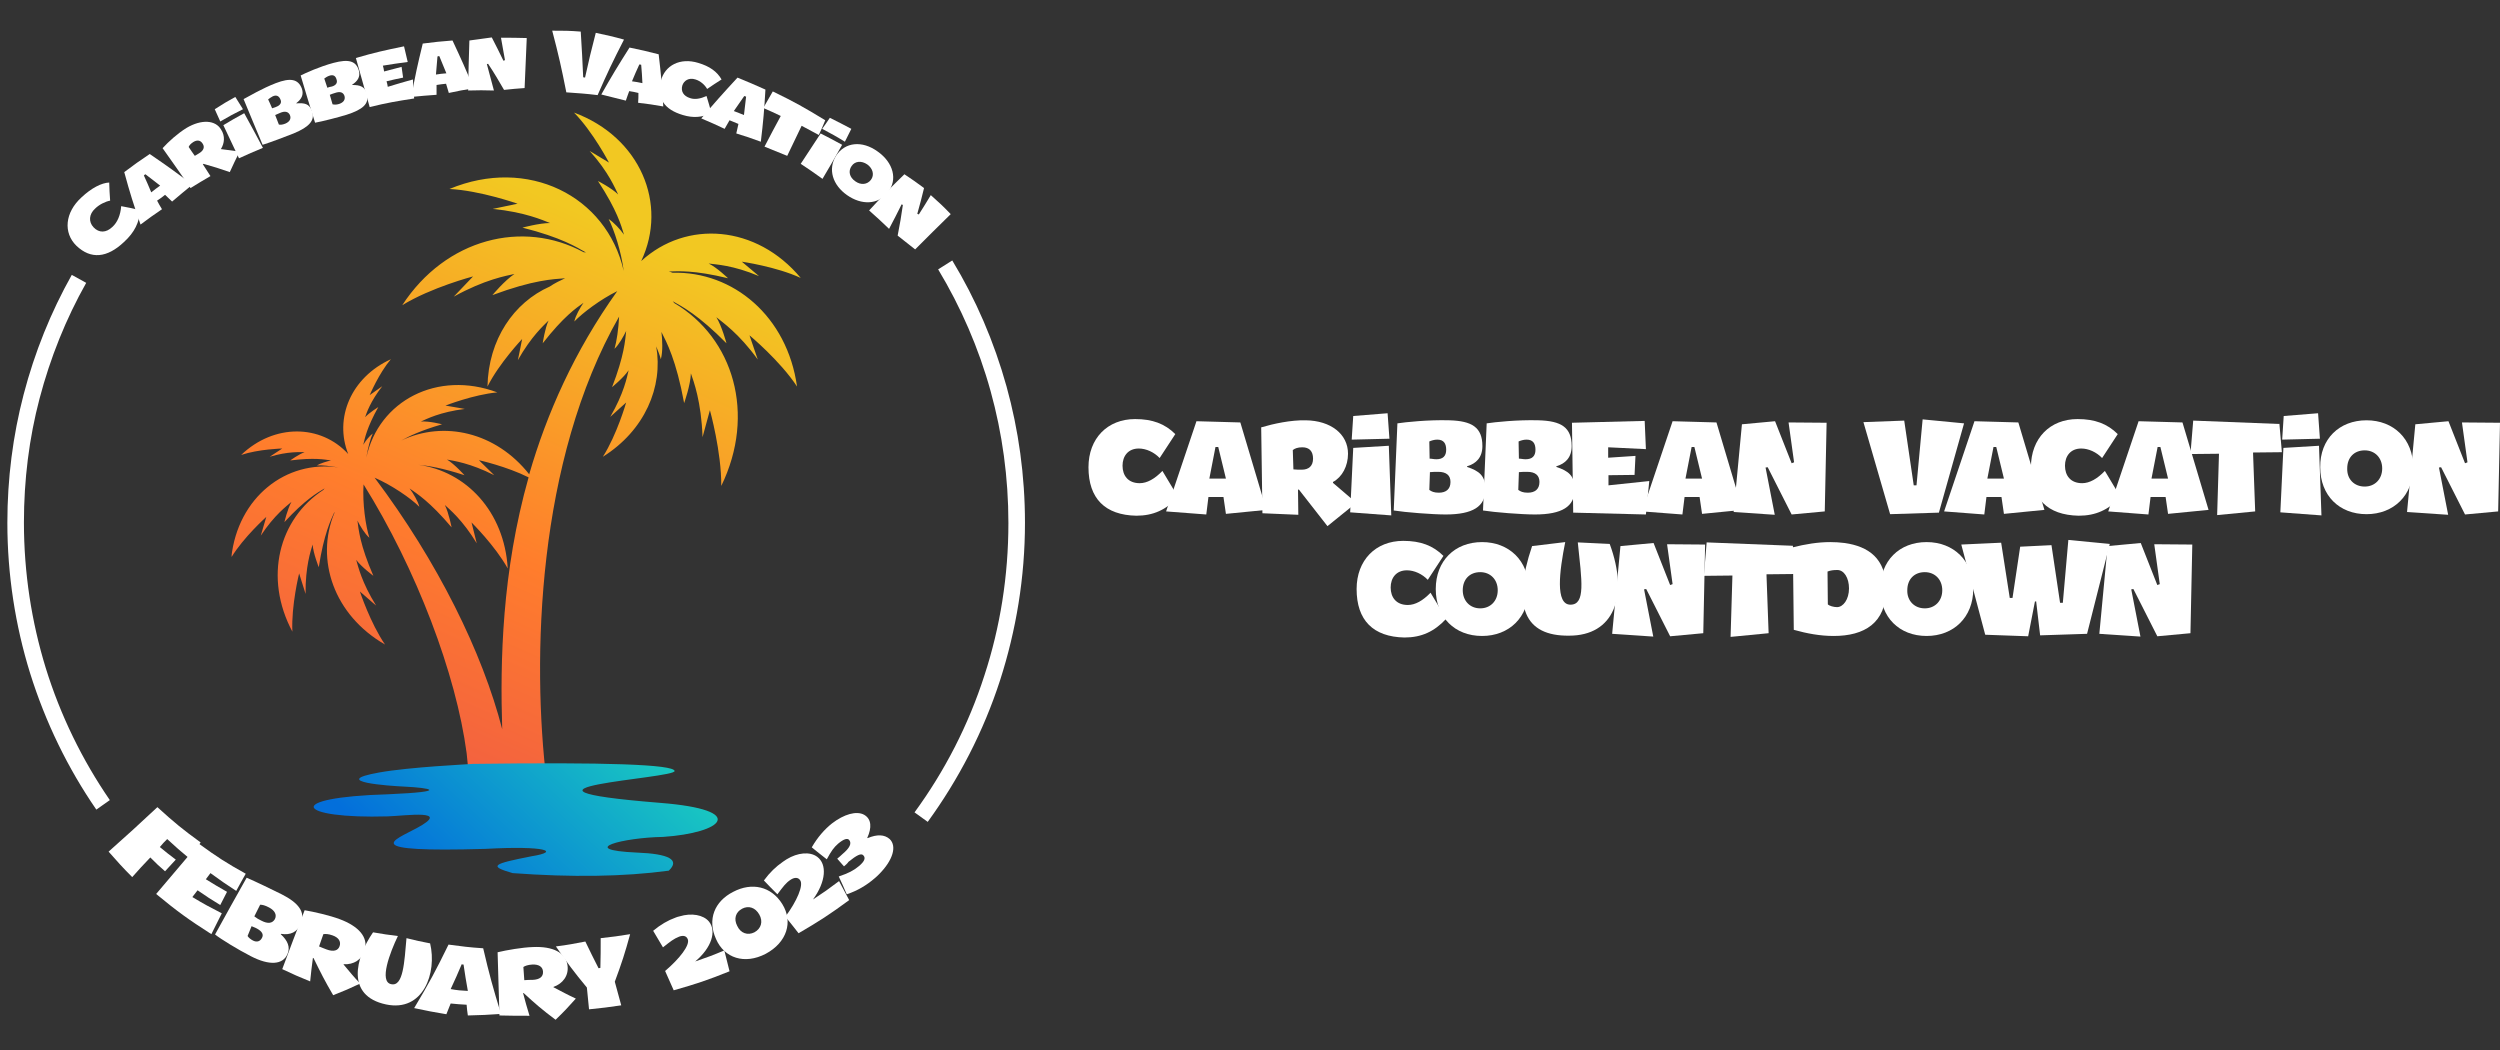 <?xml version="1.0" encoding="utf-8"?>
<!-- Generator: Adobe Illustrator 28.0.0, SVG Export Plug-In . SVG Version: 6.00 Build 0)  -->
<svg version="1.1" id="Layer_2_00000093865658409702960140000010601036761358920330_"
	 xmlns="http://www.w3.org/2000/svg" xmlns:xlink="http://www.w3.org/1999/xlink" x="0px" y="0px" viewBox="0 0 814.9 342.3"
	 style="enable-background:new 0 0 814.9 342.3;" xml:space="preserve">
<rect x="0" y="0" width="814.9" height="342.3" fill="#333333" stroke="none"/>
<style type="text/css">
	.st0{display:none;}
	.st1{display:inline;fill-rule:evenodd;clip-rule:evenodd;fill:#F7A904;}
	.st2{display:inline;}
	.st3{clip-path:url(#SVGID_00000027596192717936683650000000239109673668659118_);}
	.st4{fill:url(#SVGID_00000101083051454812761710000010080914250573030815_);}
	.st5{display:inline;fill:#FF2652;}
	
		.st6{clip-path:url(#SVGID_00000025416656724429283260000008091537201858963133_);fill:url(#SVGID_00000181047396212084224530000002863336465577576870_);}
	
		.st7{clip-path:url(#SVGID_00000102502715131177605240000013764653265798832777_);fill:url(#SVGID_00000034808642639784978210000015964102403539742122_);}
	.st8{fill:#FFFFFF;}
</style>
<g id="Layer_1-2" class="st0">
	<path class="st1" d="M251.1,39.5c9.7,0,17.5,7.8,17.5,17.5s-7.8,17.5-17.5,17.5s-17.5-7.8-17.5-17.5S241.4,39.5,251.1,39.5"/>
	<g class="st2">
		<defs>
			<path id="SVGID_1_" d="M59.7,52.2c38.5-38.6,92.6-52.2,142-40.9c-43.4-7.4-89.6,5.6-123.1,39.2c-54.8,54.9-54.8,143.8,0,198.7
				c8.2,8.2,17.1,15.3,26.7,21c33.4,19.5,41-2.9,39.7-24.1c-3-47.2,4.1-92.4,18.3-116.2c-16.8,8.9-28,27.2-26.9,52.5
				c-15.1-20.8-8.7-43.1,6.2-53c-19.9,5.8-37.5,21.4-47.5,47c-8.8-41.3,23.3-67.6,52.9-60.7c-18.1-8.2-35-10.2-50.7-6.8
				c-0.8,0.2-1.7,0.4-2.6,0.6c-1.1,0.3-2.2,0.6-3.3,0.9c-12,3.8-23.3,10.7-34,20.6c4.8-43.4,71.1-64.3,101.5-21.2
				C144.7,86,121.7,74.8,97.8,76c26.7-22.4,66.5-4.7,71,28.5c0-0.1,0.1-0.2,0.1-0.3l0,0c0-0.1,0.1-0.2,0.1-0.4
				c0-0.2,0.1-0.4,0.1-0.5c0.1-0.2,0.1-0.4,0.2-0.5c0-0.2,0.1-0.4,0.1-0.5s0.1-0.3,0.1-0.5c0.1-0.2,0.1-0.3,0.2-0.5
				c0.1-0.2,0.1-0.4,0.2-0.5s0.1-0.3,0.2-0.5c0.1-0.2,0.1-0.4,0.2-0.5c0.1-0.2,0.1-0.3,0.2-0.5c8.4-23.5,27.6-32.8,50.3-32.1
				c-0.3,0.1-0.6,0.1-0.9,0.1c-19.4,2.4-40,21.3-41.9,39.9c21.8-27.2,63.6-22.3,75.8,11.3c-20-13.1-45.7-14.8-69.9-1.2
				c47.9-22.3,96.4,17.9,81.7,66.3c-11-30-37.4-52.2-75-55.9c29.1,8.8,43.7,47.6,15.5,79c4.5-29.2-4.4-52.7-20.9-67.6
				c9.6,16.1,4.6,40.1-19.9,51.1c11.9-18.7,13-37.5,6.2-52.7c-1.1-2.5-2.5-5-4-7.3c-33.2,97.9,16.4,212.3,109.8,119.1
				c33.5-33.4,46.5-79.6,39.1-123c11.3,49.5-2.3,103.5-40.9,142.1c-59.6,59.6-156.3,59.6-216,0C0,208.5,0,111.8,59.7,52.2"/>
		</defs>
		<clipPath id="SVGID_00000148637457823299873290000004638568155808578967_">
			<use xlink:href="#SVGID_1_"  style="overflow:visible;"/>
		</clipPath>
		<g style="clip-path:url(#SVGID_00000148637457823299873290000004638568155808578967_);">
			
				<linearGradient id="SVGID_00000116214989803989840170000002708667839107949722_" gradientUnits="userSpaceOnUse" x1="212.331" y1="14.03" x2="103.301" y2="371.5" gradientTransform="matrix(1 0 0 -1 0 344)">
				<stop  offset="0" style="stop-color:#FF2254"/>
				<stop  offset="0.25" style="stop-color:#FF3F47"/>
				<stop  offset="0.46" style="stop-color:#F25F41"/>
				<stop  offset="0.68" style="stop-color:#FF7D2C"/>
				<stop  offset="1" style="stop-color:#F2C822"/>
			</linearGradient>
			<rect style="fill:url(#SVGID_00000116214989803989840170000002708667839107949722_);" width="327.8" height="342.3"/>
		</g>
	</g>
	<path class="st5" d="M468.3,92.4c2,0.2,4.1-0.7,4.8-2s-0.5-2.6-2.5-2.8c-2-0.2-4.1,0.7-4.8,2S466.3,92.2,468.3,92.4z"/>
	<path class="st5" d="M584.6,115.4c-3.2,0.3-1.7-8.3,5-17.8c2.8-4,0.5-4.6-2.3-4.2c-6,0.8-8.6,4.4-12.5,8.8c0.9-1.7,1.8-3.3,2.7-4.8
		c0.9-1.6,1-2.4,1-3c-0.1-2-10.6-0.5-8.9,1.2c0.5,0.5,0.4,1.1-0.1,2.2c-1.4,3-6.7,11.4-6.6,17.4c-0.4,0.2-0.8,0.3-1.2,0.3
		c-2,0-1.7-5.4,0.5-11.9c0.6-1.6,1.3-3.3,2-5c1.3-2.9,2.4-2.5,1.7-3.3c-2.7-2.7-7.1-0.8-7.7-0.1c-0.3-0.4-2.2-1.3-2.4-1.4
		c-7.3-1.9-14.3,4-17.4,11.3c-0.7,1.8-1.3,3.6-1.7,5.3c-2.8,2.3-6.1,4.9-8,5.3c-3.2,0.6-3.9-1.6-3.5-4.2c0.2-0.8,0.4-1.6,0.6-2.6
		c9.5,0.6,19.5-12.9,11-15.1c-5.6-1.5-11,1.7-14.6,6.5c-1.3,0.7-2.6,1.4-3.9,2c0-6.5-6-10.9-11.9-7.9c2.1-3.9,4-6.9,5-7.9
		c2-2,2.7-3.5,1.4-3.8c-8.3-1.9-14.7,9.5-18.2,18.8c-0.5,0.3-1,0.5-1.5,0.8c0-6.5-6-10.9-11.9-7.9c2.1-3.9,4-6.9,5-7.9
		c2-2,2.7-3.5,1.4-3.8c-11.5-2.7-19.5,20.5-20.9,27.8c-0.3,1.3-0.4,2.6-0.3,3.8c-0.8,0.7-1.7,1.1-2.5,1.2c-3.2,0.3-1.7-8.3,5-17.8
		c1.7-2.3,2.8-3.6,1.4-3.8c-6.1-1.2-9.3,2.6-12.5,8.6c-1.3,2.6-2.4,5.4-3,8.1c-0.2,0.8-0.3,1.7-0.3,2.4c-1.2,1.3-2.6,2.4-3.8,2.5
		c-6.2,0.5,3.2-14.7,4-16.7c1.5-3.9,0.7-7.2-5.9-4c-1.1,0.6-3.5,1.7-6.2,3.2v0.1c-0.1,0-0.3,0.2-0.7,0.3c-1.1-5.8-8.1-6.4-10.2-1.4
		c-1,2.4-0.3,5.2,3.1,6.2c-1.1,3.7-5.5,12.4-9.8,12.4c-2,0-1.6-5.5,0.6-12c0.5-1.6,1.2-3.3,2-5c1.3-2.9,2.4-2.6,1.6-3.3
		c-2.7-2.8-7.1-0.9-7.7-0.1c-0.3-0.4-2.1-1.3-2.4-1.4c-7.4-1.9-14.3,4-17.4,11.3c-0.7,1.8-1.4,3.7-1.7,5.5c-0.3,1.3-0.3,2.5-0.1,3.7
		c-0.8-2.2-2.6-4.1-5.1-5.5c-1.4-0.8-3.8-1.4-3.5-0.1c2.8,10.7-8.6,26.4-19.2,27.2c-6.7,0.5-10.6-6.7-7-22.5
		c2.7-12,8.2-22.2,14-28.3c2-2.2,4.3-1.8,4.8-3.3c0.2-0.8-2-1.6-3.1-1.7c-1.1-0.1-2.1,0.1,0-0.5c23-5.7,18.5,14.5,10.4,17.7
		c-0.4,0.1-1.5,0.3-1.4,0.8c0.1,0.9,5.4,2.7,9.2,1.9c18-3.2,7.8-37.8-31.9-24.9c-15.3,4.9-28.2,15.5-27.7,26.2
		c0.4,9.3,11.1,11.6,9.7,9.8c0,0-3.8-5.2-0.6-11.7c2.5-4.9,11.7-11.1,20.7-15.2c-16.2,19-21.2,54.2,0,57.4c12,1.8,31.3-12,31.6-24
		c0-0.6,0-1.1-0.1-1.6c1.5,4.1,5.7,6.5,9.9,5.1c1.9-0.6,3.9-2.1,5.9-3.8c0.8,2.3,2.3,3.7,4.4,4c7.9,1.4,19.7-9.4,21.5-18.9
		c0.8-0.5,1.8-0.9,2.7-1.3c-1,2.1-2.7,7.2-3.1,9.3c-1.5,7.2,1.8,12.5,7.8,10.6c2-0.7,3.9-2.3,5.5-4.1c1,3.6,3.8,5.5,7.7,4.2
		c1.6-0.5,3.2-1.7,4.5-3.1c0.9,2,2.4,3.2,4.4,3.5c0.2,0,1.7,0.2,1.3-0.5l0-0.1c0.3,0.2,0.6,0.3,1,0.4c2.6,0.7,5.1,0.4,7.4-0.6
		c5.7-2.4,9.3-8,11.1-13.8c0.2-0.1,0.5-0.2,0.7-0.4c-0.5,1.6-0.8,2.9-1,4c-1.2,5.9,0.8,10.6,4.8,11c0.2,0,1.7,0.2,1.3-0.5l0-0.1
		c0.3,0.2,0.6,0.3,1,0.4c2.6,0.7,5.1,0.4,7.4-0.6c5.7-2.4,9.3-8,11.1-13.8c0.5-0.3,1.1-0.6,1.6-0.8c-0.6,1.5-1,3-1.3,4.5
		c-1.5,7.2,4.4,12.7,10.3,10.7c2.7-0.9,6-3.7,8.7-6.4c1,4.9,5.6,7.9,10.3,6.4c1.8-0.6,3.9-2.1,5.9-3.8c1.1,3.2,3.8,4.9,7.6,3.7
		c1.3-0.4,2.5-1.2,3.6-2.2c0.9,1.2,2.3,2.1,4.5,2.6c0.2,0.1,1.7,0.2,1.3-0.5c-2.6-4.4,3-15.7,7.9-16.9c-1,2.1-1.8,4.3-2.2,6.5
		c-1.5,7.2,1.8,12.5,7.8,10.6s10.4-12,10.4-12l-1.3-1.9C592.5,107.2,588.3,115.1,584.6,115.4L584.6,115.4z M418,100.7
		c-0.6,1.3-1.2,2.1-2.1,2.6c-3,1.5-0.4,2.6,1.7,1.8c-1.3,5.4-2.3,10-6.5,10.5c-3.1,0.5-3.8-1.6-3.4-4.2c0.5-3.4,2.6-7.9,4.5-10.7
		c2-2.8,3.8-3.9,4.9-3.8C418,97.1,418.9,98.5,418,100.7z M435.8,99.8c-0.9-0.1-1.7-1-1.8-1.9c-0.2-0.8-0.2-1.7,0.4-2.2
		C436,94.8,436.6,97.5,435.8,99.8L435.8,99.8z M475.9,117.9c-3.7-0.4-0.4-3-2.5-3c-0.2,0-0.5,0.1-0.7,0.3c0.8-3.9,2.4-7.8,3.9-11.4
		c0.8,2.5,3.3,5,7,5.3C482.5,111.4,479.1,118.2,475.9,117.9L475.9,117.9z M485.3,104.1c-4-0.1-4.5-3.8-2.4-4.9
		C485.8,97.7,486.2,101.5,485.3,104.1z M501.1,117.9c-3.7-0.4-0.4-3-2.5-3c-0.2,0-0.5,0.1-0.7,0.3c0.8-3.9,2.4-7.8,3.9-11.4
		c0.8,2.5,3.3,5,7,5.3C507.8,111.4,504.3,118.2,501.1,117.9L501.1,117.9z M510.5,104.1c-4-0.1-4.5-3.8-2.4-4.9
		C511,97.7,511.5,101.5,510.5,104.1z M535.2,100.6c-1.6,3.7-6,4.9-8.2,5.3C531.8,94.7,537.5,95.3,535.2,100.6z M554.6,100.7
		c-0.5,1.3-1.2,2.1-2.1,2.5c-3,1.5-0.4,2.6,1.7,1.8c-1.3,5.4-2.3,10-6.5,10.5c-3.2,0.4-3.9-1.6-3.5-4.2c0.6-3.4,2.6-7.9,4.6-10.7
		c1.9-2.8,3.8-3.9,4.9-3.8C554.7,97.1,555.5,98.6,554.6,100.7L554.6,100.7z"/>
	<path class="st5" d="M687.3,84.1c4.8-0.5,4.9,3.3,5.7,1.6c0.7-1.5-0.1-9.6-7.6-10.1c-10.4-0.8-20.2,6.9-28.2,17
		c-13.5,16.9-19.6,35.3-19,40.8c0,0-2.2-2.7-2.5-11.4c-0.5-10.5,7.1-32.7,14.8-39.9c0.7-0.7,1.2-1.3,1.6-1.8c0.9,0,1.8,0.1,2.5,0.3
		c2.7,0.8,3.7,2.3,4.2,2.2c1-0.2-1.1-8-5.5-9.6c-5-1.9-13.2,0.7-17.8,2.2c-15.3,5-28.2,15.5-27.7,26.2c0.4,9.3,11.1,11.6,9.7,9.8
		c0,0-3.9-5.2-0.6-11.7c2.6-5.1,12.6-11.8,22-15.7c-9.7,12.3-14.3,40-5.1,52.2c3.2,4.2,6.6,6.1,7.3,6.2c1.5,0.3,1.9-0.8,1.7-2.1
		C640.3,122.6,675.5,85.1,687.3,84.1L687.3,84.1z"/>
	<path class="st5" d="M763.9,92.4c2,0.2,4.2-0.7,4.8-2s-0.5-2.6-2.5-2.8c-2-0.2-4.2,0.7-4.8,2S761.8,92.2,763.9,92.4z"/>
	<path class="st5" d="M805.8,115.4c-3.2,0.3-1.7-8.3,5-17.8c2.8-4,0.5-4.6-2.3-4.2c-6,0.8-8.6,4.4-12.5,8.8c0.9-1.7,1.8-3.3,2.7-4.8
		c0.9-1.6,1-2.4,1-3c-0.1-2-10.6-0.5-8.9,1.2c0.5,0.5,0.4,1.1-0.1,2.2c-0.3,0.7-0.9,1.8-1.6,3.1c-1,0.5-2,1-3,1.5
		c0-2.4-0.7-4.5-2.2-6.2c-1.7-1.8-4-2.9-6.6-2.6c-5,0.1-13.8,6.2-16,17.1c-0.3,1.5-0.3,2.9,0,4.2c-0.7,0.4-1.3,0.7-2,0.8
		c-3.2,0.3-1.7-8.3,5-17.8c1.7-2.3,2.8-3.6,1.4-3.8c-6.1-1.2-9.3,2.6-12.5,8.6c-1.3,2.6-2.4,5.4-3,8.1c-0.2,0.8-0.3,1.7-0.3,2.5
		c-1.4,1.3-2.9,2.4-4.1,2.5c-1.4,0.2-1.9-1.3-1.6-3.7c0.4-2.3,3.3-9.6,6.4-15.6c3.6-0.9,6.8-1.9,7.7-2.1c2-0.6,2.6-1.5,1.2-2.3
		c-0.5-0.3-3.2-0.2-6.6,0.2c0.6-1.2,1.3-2.2,1.8-2.9c1.6-2.3,2.7-3.6,1.4-3.8c-4.3-0.8-7.2,0.8-9.6,3.9c-0.7,0.9-1.5,2.2-2.4,3.7
		c-3.5,0.4-6.1,0.7-6.1,0.7c-0.6,0.1-1,0.4-1.2,0.7c-2.6-1.1-5.8,0.3-6.3,0.9c-0.3-0.4-2.2-1.3-2.4-1.4c-7.3-1.9-14.3,4-17.4,11.3
		c-0.7,1.8-1.4,3.7-1.7,5.5c0,0.1,0,0.1,0,0.2c-2.7,2.2-5.9,4.6-7.7,5c-3.2,0.6-3.9-1.6-3.5-4.2c0.6-3.9,3.4-9.7,6-12.4
		c1.4-1.5,2.7-2.1,3.5-2c3.7,0.4,0.4,3,2.5,3c1.9,0,4.4-5-0.4-6.2c-7.3-1.9-14.3,4-17.4,11.3c-0.7,1.8-1.4,3.7-1.7,5.5
		c-0.3,1.3-0.3,2.6-0.1,3.8c-0.9,0.7-1.8,1.2-2.6,1.2c-2,0-1.7-5.4,0.5-11.9c0.6-1.6,1.3-3.3,2-5c1.3-2.9,2.4-2.5,1.7-3.3
		c-2.7-2.7-7.1-0.8-7.7-0.1c-0.3-0.4-2.2-1.3-2.4-1.4c-7.3-1.9-14.3,4-17.4,11.3c-0.7,1.8-1.4,3.7-1.7,5.5
		c-1.5,7.2,4.4,12.7,10.3,10.7c1.8-0.6,3.9-2.1,5.9-3.8c1.1,3.2,3.8,4.9,7.6,3.7c1.8-0.6,3.5-2,5-3.6c1.9,3.2,5.5,4.9,9.3,3.7
		c2.7-0.9,5.8-3.5,8.4-6.2c1.1,4.7,5.7,7.7,10.2,6.2c1.8-0.6,3.9-2.1,5.9-3.8c1.1,3.2,3.8,4.9,7.6,3.7c1.6-0.5,3.2-1.7,4.5-3.1
		c1.3,2.7,3.8,4.1,7.3,3.1c2-0.6,4-2.2,5.8-4c1,3.4,3.8,5.3,7.7,4c1.7-0.5,3.2-1.7,4.6-3.1c1.6,2.4,4.4,3.9,7.3,3.6v0.1
		c6.6-0.3,13.3-7.5,15.4-14.8c0.3-0.2,0.7-0.3,1-0.5c-2.8,6.3-4.4,13.6,3.3,15.2c0.2,0.1,1.7,0.2,1.3-0.5c-2.6-4.4,3-15.7,7.9-16.9
		c-1,2.1-1.8,4.3-2.2,6.5c-1.5,7.2,1.8,12.5,7.8,10.6s10.4-12,10.4-12l-1.3-1.9C813.7,107.1,809.5,115.1,805.8,115.4L805.8,115.4z
		 M680.6,100.7c-0.5,1.3-1.2,2.1-2.1,2.5c-3,1.5-0.4,2.6,1.7,1.8c-1.3,5.4-2.3,10-6.5,10.5c-3.2,0.4-3.9-1.6-3.5-4.2
		c0.6-3.4,2.6-7.9,4.6-10.7c1.9-2.8,3.8-3.9,4.9-3.8C680.7,97.1,681.5,98.6,680.6,100.7L680.6,100.7z M727,100.7
		c-0.5,1.3-1.2,2.1-2.1,2.5c-3,1.5-0.4,2.6,1.7,1.8c-1.3,5.4-2.3,10-6.5,10.5c-3.2,0.4-3.9-1.6-3.5-4.2c0.6-3.4,2.6-7.9,4.6-10.7
		c1.9-2.8,3.8-3.9,4.9-3.8C727.1,97.1,728,98.6,727,100.7L727,100.7z M734.7,103.5c0.6-1.6,1.3-3.3,2-5c0.2-0.5,0.4-0.9,0.6-1.2
		c0.5,0.7,1.2,1.3,2,1.3c0.4,0.1,1.2-0.1,2.2-0.3c-2.4,5.2-4.6,11.4-4.7,15.9c-0.9,0.7-1.8,1.2-2.6,1.2
		C732.1,115.4,732.5,110,734.7,103.5L734.7,103.5z M772.4,115.6c-3.2,0.6-3.9-1.6-3.5-4.2c0.4-2.2,1.4-5.1,2.7-7.6
		c1.3,3.2,4.5,5.4,8.1,5h0C778.3,111.8,775.8,114.4,772.4,115.6L772.4,115.6z M781.5,103.5c-3.2-0.2-5.1-4.5-3.8-6
		c1.4-1.7,3.2,0.6,3.6,2C781.6,100.6,781.7,102,781.5,103.5L781.5,103.5z"/>
	<path class="st5" d="M439.5,192.9c-2.3-1.3-6.3-2.3-5.8-0.1c4.7,17.7-14.3,44-31.9,45.3c-11.2,0.9-17.7-11.1-11.7-37.3
		c4.5-20,13.6-36.8,23.2-47.1c3.4-3.7,7.1-3,8-5.5c0.3-1.4-3.3-2.7-5.2-2.8c-1.9-0.2-3.5,0.1-0.1-0.8c38.2-9.5,30.7,24.2,17.3,29.5
		c-0.6,0.2-2.4,0.4-2.3,1.4c0.2,1.5,8.9,4.4,15.3,3.2c29.8-5.4,13-62.8-53-41.4c-25.4,8.2-46.8,25.8-46.1,43.5
		c0.7,15.5,18.5,19.2,16,16.2c0,0-6.4-8.7-1-19.4c4.2-8.2,19.5-18.5,34.4-25.2c-27,31.6-35.2,90.1-0.1,95.4
		c20,3.1,52.1-20,52.5-39.9C449.1,201.6,445.8,196.4,439.5,192.9L439.5,192.9z"/>
	<path class="st5" d="M805.6,190.5c0,0-7.1,13.3-13.1,13.7c-5.4,0.5-2.9-13.9,8.4-29.7c4.7-6.6,0.9-7.7-3.8-7
		c-9.9,1.4-14.3,7.3-20.8,14.6c1.5-2.8,3-5.5,4.5-8c1.5-2.7,1.7-4,1.7-5c-0.2-3.3-17.6-0.9-14.7,1.9c0.9,0.9,0.6,1.8-0.2,3.7
		c-0.9,1.9-2.7,5.1-4.7,8.9c-1.3-0.2-2.6-0.8-3.7-1.7c2.7-4.1,7.4-11.9,6.4-16.8c-1.3-7-17-6.9-19.6,4.8c-0.9,3.6-1,8.1,1.9,13.2
		c-5.8,9.6-14.1,19.7-20.2,21c-2.3,0.5-0.6-13.9,10.7-29.7c2.7-3.8,4.5-6,2.3-6.4c-10.2-1.9-15.6,4.3-20.8,14.3
		c-1.9,3.8-3.6,7.9-4.5,11.9c-2.6,3.9-7,9.6-10.8,9.9c-5.4,0.5-2.9-13.9,8.4-29.7c2.8-3.8,4.6-6,2.3-6.4c-9.7-1.8-15,3.7-20,12.9
		c-0.9,0.4-1.7,0.8-2.6,1.2c-0.1-3.9-1.2-7.5-3.7-10.3c-2.8-3.1-6.7-4.8-10.9-4.4c-8.4,0.1-22.8,10.3-26.5,28.4
		c-0.5,2.4-0.5,4.7-0.1,6.9c-1.2,0.8-2.4,1.4-3.6,1.4c-6.5,0,1.7-32.7,17.4-48.1c3.3-3.3,4.5-5.8,2.4-6.4
		c-10.7-2.4-19.5,8.4-25.6,20.7c-0.9-1.1-2.2-1.8-4-2.3c-12.1-3.2-23.7,6.6-28.9,18.8c-1.2,3-2.3,6.1-2.9,9.1
		c-0.2,0.9-0.3,1.8-0.3,2.7c-2.8,2.9-5.9,5.3-8.3,5.5c-2.3,0.2-3.1-2.3-2.6-6.2c0.5-3.8,5.4-16,10.5-26.1c6-1.6,11.4-3.1,12.8-3.5
		c3.4-1,4.4-2.4,1.9-3.8c-0.9-0.4-5.4-0.2-11,0.3c1.1-1.8,2.2-3.5,3.1-4.9c2.7-3.8,4.5-5.9,2.3-6.4c-7.2-1.3-12,1.4-16,6.5
		c-1.1,1.5-2.5,3.6-4,6.2c-5.8,0.6-10.3,1.2-10.3,1.2c-5,1-1.6,8.4,1.9,8.6c0.6,0,1.9-0.2,3.7-0.5l-0.2,0.4
		c-4.2,7.1-16.7,27.7-21.6,28.2c-5.3,0.4-2.9-14,8.5-29.7c4.6-6.5,0.8-7.7-3.9-7c-9.9,1.4-14.3,7.4-20.8,14.6c1.5-2.7,3-5.4,4.5-8
		c1.5-2.7,1.7-4,1.7-5c-0.1-3.3-17.6-0.8-14.7,2c0.9,0.8,0.6,1.7-0.3,3.6c-2.2,4.9-10.8,18.3-11,28.3c-1,0.7-2.1,1.1-3.1,1.2
		c-5.3,0.5-2.9-13.9,8.5-29.7c2.7-3.8,4.5-6,2.3-6.4c-10.2-1.9-15.6,4.3-20.8,14.3c-2.3,4.3-4.1,9-5.1,13.5c-0.4,2.4-6.5,8-9.3,8.2
		c-5.4,0.5-2.9-13.9,8.4-29.7c2.8-3.8,4.6-6,2.4-6.4c-8.9-1.7-14.2,2.9-18.9,10.9c-2.1,1.1-4.4,2.2-6.5,3.2
		c-0.1-3.9-1.2-7.5-3.7-10.3c-2.8-3.1-6.7-4.8-10.9-4.4c-8.4,0.1-22.9,10.3-26.5,28.4c-2.2,10.8,5.6,19.3,14.3,18.3v0.1
		c10.9-0.4,22.2-12.5,25.6-24.5c1.1-0.6,2.1-1.1,3.2-1.8c-1,2.6-1.9,5.3-2.4,7.9c-2.4,11.9,3,20.9,12.9,17.6
		c4.3-1.4,8.1-5.4,11.1-9.3c1,7.3,5.9,11.8,13.3,9.3c2.4-0.8,4.6-2.4,6.7-4.3c1.4,2.3,3.9,4,7.9,4.8c0.3,0.1,3,0.4,2.2-0.9
		c-4.4-7.3,5.1-26.1,13.1-28.1c-1.6,3.5-2.9,7.2-3.7,10.7c-2.4,11.9,3.1,20.9,12.9,17.6c9.2-3,16.3-17.5,17.4-19.7
		c-1.4,5.8-1.7,11.1-0.2,14.6c2,4.6,6.3,7,12.1,5.1c4-1.2,8-4.7,11.3-8.4c2.5,6.9,9.5,11,16.6,8.7c3-1.1,6.5-3.5,9.9-6.4
		c1.8,5.4,6.4,8.2,12.6,6.2c2.8-0.9,5.5-3,7.8-5.4c2.7,4.2,7.3,6.7,12.2,6.1v0.1c9.6-0.4,19.4-9.7,24.1-20.2
		c-0.2,0.6-0.3,1.2-0.4,1.8c-2.4,11.9,3,20.9,12.9,17.6c4.7-1.6,8.9-6.2,12-10.6c0.6,7.9,5.5,12.6,13.4,10.6
		c7.8-2,18.2-13.4,26.3-24.2c1.6,1.2,3.4,1.8,5.4,1.9c-4,9.9-5.5,20.5,6.5,22.9c0.3,0.1,2.9,0.4,2.2-0.9
		c-4.4-7.3,5.1-26.1,13.1-28.1c-1.7,3.5-3,7.1-3.7,10.7c-2.4,11.9,3,20.9,12.9,17.6c9.9-3.2,17.3-19.9,17.3-19.9L805.6,190.5
		L805.6,190.5z M467.4,204.5c-5.2,1.1-6.5-2.7-5.8-7c0.6-3.7,2.4-8.5,4.5-12.6c2.2,5.4,7.4,9,13.5,8.3h0.1
		C477.2,198.2,473.1,202.6,467.4,204.5L467.4,204.5z M482.5,184.5c-5.4-0.3-8.5-7.4-6.3-10c2.3-2.8,5.2,1.1,5.9,3.3
		C482.6,179.7,482.8,182,482.5,184.5z M636,179.9c-0.9,2.2-2,3.4-3.5,4.2c-5.1,2.5-0.7,4.4,2.8,3.1c-2.2,9.2-3,16.3-10.8,17.4
		c-5.2,0.8-6.5-2.7-5.8-7c1-5.7,4.4-13.1,7.6-17.7c3.2-4.7,6.3-6.5,8.1-6.3C636.2,173.8,637.6,176.3,636,179.9L636,179.9z
		 M669.8,204.5c-5.2,1.1-6.5-2.7-5.8-7c0.6-3.7,2.4-8.5,4.5-12.6c2.2,5.4,7.4,9,13.5,8.3h0.1C679.6,198.2,675.4,202.6,669.8,204.5z
		 M684.9,184.5c-5.4-0.3-8.5-7.4-6.3-10c2.3-2.8,5.2,1.1,5.9,3.3C685,179.7,685.2,182,684.9,184.5L684.9,184.5z M752.5,174.5
		c-4.1-6.2,1.7-11.3,2.4-7.9C755.2,168.7,754,171.4,752.5,174.5z"/>
</g>
<g id="logo">
	<g>
		<g>
			<defs>
				<path id="SVGID_00000054966867613166881560000013439927928555453840_" d="M163.7,237.7c-0.7-22.2-0.1-51.3,8.6-82.1
					c-7.2-3.6-16.2-5.6-16.2-5.6c3.4,3.3,5,4.9,5,4.9c-7.9-4-13.3-4.7-15.4-5.1c2.5,1.5,5.7,5.1,5.7,5.1c-7.3-2.4-12-3.1-15.1-3.4
					c15.6,2.1,28.1,15.2,29.2,33.8c-4.1-7.4-11.8-15-11.8-15c1.1,4.5,1.7,6.8,1.7,6.8c-4.6-7.6-8.9-11.1-10.4-12.5
					c1.3,2.6,2.2,7.3,2.2,7.3c-7.1-8.4-11.3-11-13.7-12.7c1.2,1.6,2.7,4.1,3.2,6c-2.8-2.8-8.9-7-14.6-9.5
					C142.7,183.1,157.3,212.8,163.7,237.7 M119.4,149.2c4-18.6,23.2-28.6,42.7-21.3c-7.7,0.7-16.9,4.3-16.9,4.3
					c4.2,0.7,6.3,1.1,6.3,1.1c-8.1,1-12.5,3.3-14.3,4.1c2.7-0.2,6.9,0.9,6.9,0.9c-6.9,2-10.8,3.9-13.3,5.3
					c13.8-6.6,30.8-2.8,41.7,11c5.7-19.7,14.7-40.1,28.7-59.7c-5.5,2.7-11.3,7.1-14,9.9c0.4-1.9,1.9-4.5,3-6.1
					c-2.4,1.7-6.5,4.5-13.3,13.2c0,0,0.7-4.8,1.9-7.4c-1.5,1.5-5.6,5.1-10,12.9c0,0,0.5-2.3,1.4-6.9c0,0-7.5,7.9-11.3,15.5
					c0.3-15.4,8.6-27.4,20.3-32.6c1.6-1.1,3.5-2,5-2.7c-3.8,0.3-10.3,0.5-23.7,5.5c0,0,4-4.8,7.2-6.9c-2.7,0.6-9.7,1.8-19.8,7.4
					c0,0,2.1-2.2,6.3-6.6c0,0-13.7,3.6-23.1,9.4c14.2-21.8,39.4-28,59.1-17.3c0.3,0,0.5,0.1,0.8,0.1c-3-1.7-8-4.9-20.7-8.1
					c0,0,5.5-1.5,9-1.5c-2.3-0.9-8.3-3.6-18.7-4.6c0,0,2.7-0.6,8.1-1.7c0,0-12.2-4.3-22.2-4.8c25.4-10.6,51.2,2.1,56.8,26.7
					c-0.8-6.3-3.1-13.3-4.9-16.9c1.7,1.1,3.8,3.4,5,5.1c-0.9-2.9-2.2-7.9-8.5-17.5c0,0,4.5,2.3,6.6,4.4c-1-2-3.1-7.3-9.3-14.2
					c0,0,2.1,1.3,6.3,3.8c0,0-5.2-10-11.4-16.3c21.6,8,30.7,29.8,21.9,48.4c14.7-13.5,37.6-11.8,52,5.5c-8-3.7-19.2-5.3-19.2-5.3
					c3.7,3.1,5.6,4.7,5.6,4.7c-8.5-3.6-14.2-3.8-16.4-4.1c2.7,1.3,6.3,4.8,6.3,4.8c-11.1-2.7-16.3-2.3-19.3-2.2
					c0.4,0.1,0.8,0.2,1.2,0.4c19.8-0.5,37.4,14.2,40.6,37.1c-5.5-8.4-15.5-16.7-15.5-16.7c1.8,5.3,2.7,7.9,2.7,7.9
					c-6.2-8.6-11.6-12.2-13.5-13.8c1.8,2.9,3.3,8.5,3.3,8.5c-9.2-9.3-14.5-12-17.5-13.7c0.2,0.2,0.3,0.4,0.5,0.6
					c19.3,11.4,26.7,36.2,15.3,59.6c0.1-11.1-3.7-24.7-3.7-24.7c-1.6,5.9-2.4,8.8-2.4,8.8c-0.4-11.6-2.9-18.2-3.8-20.8
					c-0.1,3.8-2.2,9.7-2.2,9.7c-2.6-14.1-5.7-19.8-7.4-23.2c0.3,2.6,0.5,6.4-0.2,8.9c-0.3-1.2-0.9-2.7-1.5-4.2
					c2.3,13.2-3.7,27.4-17.4,36c4.6-7.2,7.6-17.7,7.6-17.7c-3.5,3.2-5.2,4.7-5.2,4.7c4.5-7.7,5.5-13.1,6-15.2
					c-1.6,2.4-5.4,5.5-5.4,5.5c4-10.3,4.3-15.4,4.6-18.3c-0.9,1.8-2.3,4.4-3.8,5.8c0.7-2.4,1.3-6.4,1.5-10.5
					c-26.8,46.9-28.5,111.7-23.6,151.9c-8.4,0-16.8,0-25.2,0c-0.2-2.5-0.7-8-0.9-9.6c-3.4-25.7-16.3-59.9-33.6-87.6
					c-0.4,6.2,0.7,13.6,1.9,17.4c-1.5-1.3-3-3.8-3.9-5.6c0.4,2.9,0.8,7.9,5.2,18c0,0-3.9-2.9-5.6-5.2c0.6,2,1.8,7.4,6.5,14.9
					c0,0-1.8-1.5-5.3-4.6c0,0,3.4,10.3,8.2,17.3c-16.7-9.6-22.8-27.7-16.5-42.9c0-0.1,0-0.2,0-0.3c-1.2,2.7-3.4,7.1-5.1,18
					c0,0-1.8-4.5-2-7.4c-0.6,2-2.4,7.2-2.3,16.1c0,0-0.7-2.2-2.1-6.7c0,0-2.6,10.5-2.2,19c-9.4-17.6-4.4-36.8,10.1-46.2
					c0.1-0.2,0.3-0.3,0.4-0.5c-2.3,1.4-6.3,3.6-13.1,11c0,0,1-4.3,2.3-6.6c-1.5,1.3-5.5,4.2-10,11c0,0,0.6-2,1.8-6.1
					c0,0-7.4,6.6-11.4,13.2c2.1-19.5,17.8-31.9,35-29.3c-2.8-0.5-5.4-0.8-7.1-0.7c1.2-0.7,3.2-1.3,4.6-1.6c-2-0.3-5.5-1-13.3,0
					c0,0,2.7-2,4.7-2.7c-1.5,0-5.4-0.3-11.4,1.5c0,0,1.4-0.9,4.1-2.7c0,0-7.7,0.2-13.4,2.1c10.8-10.3,26-10,34.9-0.3
					c-4.6-11.6,0.8-24.9,13.9-30.9c-3.9,4.6-6.9,11.7-6.9,11.7c2.7-1.9,4.1-2.9,4.1-2.9c-3.9,5-5.1,8.7-5.6,10.1
					c1.4-1.5,4.3-3.3,4.3-3.3c-3.8,6.8-4.4,10.3-4.9,12.3c0.7-1.2,2-2.9,3.1-3.7C120.8,142.8,119.9,146,119.4,149.2z"/>
			</defs>
			<clipPath id="SVGID_00000095296407219531121410000001202093225139711904_">
				<use xlink:href="#SVGID_00000054966867613166881560000013439927928555453840_"  style="overflow:visible;"/>
			</clipPath>
			
				<linearGradient id="SVGID_00000137117525531586308020000007200389106024182171_" gradientUnits="userSpaceOnUse" x1="59.047" y1="391.792" x2="200.079" y2="74.092">
				<stop  offset="0" style="stop-color:#FF2254"/>
				<stop  offset="0.25" style="stop-color:#FF3F47"/>
				<stop  offset="0.46" style="stop-color:#F25F41"/>
				<stop  offset="0.68" style="stop-color:#FF7D2C"/>
				<stop  offset="1" style="stop-color:#F2C822"/>
			</linearGradient>
			
				<rect x="75.5" y="36.6" style="clip-path:url(#SVGID_00000095296407219531121410000001202093225139711904_);fill:url(#SVGID_00000137117525531586308020000007200389106024182171_);" width="185.5" height="218.4"/>
		</g>
		<g>
			<defs>
				<path id="SVGID_00000029733468883779211580000007770515546333685640_" d="M219.9,251.3c-0.4-2.1-22.3-2.9-65.8-2.3
					c-0.9,0.1-20.5,1-30.5,2.8c-16.8,3,3.6,4.4,8.2,4.6c8.2,0.4,15.2,1.6-5.2,2.5c-34.9,1-29.9,8.1-0.1,7.2
					c5.8-0.2,20.9-2.4,9.4,3.8c-7.6,4.1-19.4,8,22.3,6.8c20-1.1,24.5,0.9,15.1,2.4c-12.7,2.5-14.2,3.2-6.2,5.5
					c19.2,1.4,36.1,1.2,50.9-0.8c3.7-3.5,0.2-5.5-10.5-5.9c-19.8-0.9-4.3-4.9,8.6-5.1c19.5-1.3,28.1-8.8-0.9-11.1
					C155.4,256.9,220.3,253.8,219.9,251.3"/>
			</defs>
			<clipPath id="SVGID_00000181075828916598747000000001802962214735808651_">
				<use xlink:href="#SVGID_00000029733468883779211580000007770515546333685640_"  style="overflow:visible;"/>
			</clipPath>
			
				<linearGradient id="SVGID_00000078044532295559953390000010331174243733415585_" gradientUnits="userSpaceOnUse" x1="144.038" y1="293.319" x2="202.074" y2="229.938">
				<stop  offset="0" style="stop-color:#036FDB"/>
				<stop  offset="1" style="stop-color:#1ACCC0"/>
			</linearGradient>
			
				<rect x="91.7" y="248.3" style="clip-path:url(#SVGID_00000181075828916598747000000001802962214735808651_);fill:url(#SVGID_00000078044532295559953390000010331174243733415585_);" width="152.5" height="37.7"/>
		</g>
	</g>
	<g>
		<path class="st8" d="M31.4,263.9c-9.3-13.5-16.6-28.5-21.6-44.5c-4.8-15.5-7.4-32-7.4-49c0-14.4,1.8-28.4,5.3-41.8
			c3.6-13.8,8.9-26.9,15.7-39l4.7,2.6c-6.6,11.7-11.7,24.4-15.2,37.7c-3.4,12.9-5.1,26.5-5.1,40.4c0,16.5,2.5,32.4,7.1,47.4
			c4.8,15.5,11.9,30,20.9,43.1L31.4,263.9z M310.4,84.9c7.7,12.7,13.6,26.4,17.7,41.1c3.9,14.1,6,29,6,44.4
			c0,17.9-2.9,35.1-8.1,51.3c-5.4,16.7-13.5,32.3-23.6,46.2l-4.3-3.1c9.8-13.4,17.6-28.5,22.8-44.7c5.1-15.6,7.8-32.3,7.8-49.6
			c0-14.9-2-29.3-5.8-43c-3.9-14.1-9.7-27.4-17.1-39.7L310.4,84.9z"/>
		<g>
			<g>
				<path class="st8" d="M24.9,80.1c-4.3-4.2-3.8-10.8,1.7-15.8c3.2-3,6.5-4.7,9-4.8c0.1,2.4,0.1,3.6,0.3,5.9
					c-1.6,0.3-3.6,1.3-4.9,2.6c-2,1.8-2.2,4.3-0.5,6.1c1.8,1.9,4.1,1.8,6.1-0.1c1.7-1.5,2.7-4,2.9-6.8c2.5,0.5,3.8,0.7,6.2,1.3
					c-0.3,4-1.8,7.2-5.3,10.4C34.9,84.1,29.6,84.6,24.9,80.1z"/>
				<path class="st8" d="M40.5,56.1c3.3-2.5,4.9-3.6,8.3-5.9c5.7,3.9,8.5,5.9,13.9,10c-2.7,2.2-4,3.3-6.6,5.5
					c-0.9-0.9-1.4-1.3-2.3-2.2c-1,0.8-1.5,1.2-2.6,1.9c0.6,1.1,0.9,1.7,1.6,2.8c-2.8,1.9-4.2,2.9-7,5C43.5,66.5,42.4,63.1,40.5,56.1
					z M52.2,60.5c-1.9-1.5-2.9-2.2-4.8-3.7c-0.2,0.1-0.3,0.2-0.5,0.4c1,2.2,1.5,3.3,2.4,5.5C50.5,61.8,51,61.3,52.2,60.5z"/>
				<path class="st8" d="M72,48.6c2.5,0.3,3.7,0.5,6.1,0.8c-1.3,2.7-2,4-3.2,6.7c-3.4-1.2-5.1-1.7-8.6-2.7c-0.1,0.1-0.1,0.1-0.2,0.1
					c1,1.6,1.5,2.3,2.5,3.9c-2.6,1.5-3.9,2.3-6.5,3.9c-3.6-5.2-5.4-7.8-9.1-13c2-2.2,4.9-4.8,7.8-6.6c4.9-2.9,9.5-2.6,11.3,0.6
					C73.4,44.3,73.2,46.7,72,48.6C72,48.5,72,48.5,72,48.6z M65,49.9c1.3-0.8,1.8-1.9,1.1-3c-0.7-1.2-1.8-1.4-3.1-0.6
					c-0.9,0.6-1.3,1.1-1.5,1.6c0.8,1.2,1.2,1.8,2,2.9C64.1,50.5,64.3,50.3,65,49.9z"/>
				<path class="st8" d="M72.8,40.8c2.7-1.6,4-2.4,6.8-3.9c2.5,4.5,3.7,6.8,6.1,11.3c-3.2,1.3-4.7,2-7.8,3.4
					C75.8,47.2,74.8,45.1,72.8,40.8z M70,35.6c2.6-1.7,4-2.5,6.7-4c1,1.6,1.5,2.4,2.5,4c-3,1.5-4.5,2.3-7.4,4
					C71.1,38,70.7,37.2,70,35.6z"/>
				<path class="st8" d="M89.9,27.1c4.7-1.8,7.3-1.4,8.5,1.8c0.7,2-0.2,3.5-1.8,4.7c0,0,0,0.1,0,0.1c2.7-0.2,4.2,0.1,5.1,2.5
					c1.1,3-0.9,5.2-6,7.3c-2.5,1-7.8,3-10.1,3.7c-2.5-5.9-3.7-8.9-6.2-14.9C81.1,31.4,85.5,28.8,89.9,27.1z M90.9,40.6
					c0.5,0.1,1.1,0.1,2.1-0.3c1.4-0.6,2-1.6,1.5-2.8c-0.5-1.1-1.6-1.4-3.2-0.7c-0.7,0.3-0.9,0.4-1.6,0.7
					C90.2,38.8,90.4,39.4,90.9,40.6z M90.1,34.8c1.3-0.5,1.8-1.4,1.3-2.4c-0.4-1-1.2-1.6-2.5-1c-0.6,0.3-1.1,0.7-1.5,1
					c0.5,1.1,0.8,1.7,1.3,2.9C89.1,35.1,89.5,35.1,90.1,34.8z"/>
				<path class="st8" d="M108.7,20.5c4.9-1.3,7.4-0.7,8.3,2.6c0.5,2-0.5,3.4-2.2,4.5c0,0,0,0.1,0,0.1c2.6,0,4.2,0.5,4.8,3
					c0.8,3.1-1.3,5-6.6,6.7c-2.6,0.8-8,2.2-10.3,2.6c-1.9-6.2-2.9-9.2-4.7-15.4C99.6,23.8,104.2,21.7,108.7,20.5z M108.4,34
					c0.5,0.1,1.1,0.2,2.1-0.1c1.5-0.5,2.1-1.4,1.8-2.6c-0.4-1.2-1.4-1.6-3.1-1c-0.7,0.2-0.9,0.3-1.7,0.6
					C107.9,32.1,108,32.8,108.4,34z M108.2,28.2c1.3-0.4,1.9-1.2,1.5-2.3c-0.3-1.1-1-1.7-2.4-1.2c-0.6,0.2-1.2,0.6-1.6,0.9
					c0.4,1.2,0.6,1.8,1,3C107.2,28.4,107.6,28.3,108.2,28.2z"/>
				<path class="st8" d="M116,18.9c6.2-1.8,9.4-2.5,15.7-3.8c0.5,2,0.7,3.1,1.2,5.1c-3.2,0.4-4.9,0.7-8.1,1.2
					c0.2,0.7,0.3,1.1,0.4,1.9c2.3-0.6,3.4-0.9,5.7-1.5c0.2,1.4,0.3,2.1,0.5,3.5c-2.2,0.4-3.2,0.7-5.4,1.2c0.2,0.7,0.3,1.1,0.4,1.8
					c3.3-1,4.9-1.5,8.2-2.4c0.1,2.5,0.2,3.7,0.4,6.2c-5.8,0.9-8.8,1.4-14.5,2.8C118.7,28.5,117.8,25.3,116,18.9z"/>
				<path class="st8" d="M137.8,14.2c3.9-0.5,5.8-0.7,9.7-1c2.9,6.2,4.3,9.3,6.9,15.6c-3.3,0.5-4.9,0.8-8.1,1.5
					c-0.4-1.2-0.5-1.8-0.9-3c-1.2,0.1-1.8,0.2-3.1,0.4c0,1.3,0,1.9,0,3.2c-3.3,0.2-4.9,0.4-8.2,0.7
					C135.3,24.7,136.1,21.2,137.8,14.2z M145.5,23.9c-0.9-2.2-1.4-3.4-2.3-5.6c-0.2,0-0.4,0-0.6,0.1c-0.2,2.4-0.3,3.6-0.5,5.9
					C143.4,24.1,144.1,24,145.5,23.9z"/>
				<path class="st8" d="M153,13.2c2.9-0.4,4.4-0.6,7.3-1c1.6,3,2.3,4.6,3.8,7.6c0.2-0.1,0.3-0.1,0.5-0.2c-0.5-2.9-0.8-4.4-1.3-7.3
					c3.3,0,5,0,8.4,0.1c-0.3,6.5-0.4,9.8-0.7,16.3c-2.7,0.2-4,0.3-6.7,0.6c-2-3.4-3-5.2-5.2-8.5c-0.2,0-0.3,0.1-0.4,0.1
					c0.9,3.4,1.4,5.2,2.3,8.6c-3.3-0.1-5-0.1-8.4,0C152.7,22.9,152.8,19.7,153,13.2z"/>
				<path class="st8" d="M189.3,10.3c0.4,6,0.5,8.9,0.8,14.9c0.2,0,0.3,0,0.6,0.1c1.3-5.9,2-8.8,3.5-14.6c3.7,0.8,5.6,1.2,9.2,2.2
					c-3.7,7.2-5.4,10.8-8.6,18.1c-4.1-0.5-6.1-0.6-10.2-0.9c-1.6-8.1-2.5-12.1-4.6-20.1C183.7,10,185.6,10,189.3,10.3z"/>
				<path class="st8" d="M205.2,15.5c3.8,0.8,5.7,1.2,9.5,2.2c0.8,6.8,1.1,10.2,1.5,17c-3.3-0.6-4.9-0.8-8.2-1.2
					c0.1-1.3,0.1-1.9,0.1-3.2c-1.2-0.3-1.8-0.4-3-0.6c-0.4,1.2-0.7,1.8-1.1,3.1c-3.2-0.8-4.8-1.2-8-2
					C199.5,24.6,201.4,21.5,205.2,15.5z M209.4,27.1c-0.1-2.4-0.2-3.6-0.4-6c-0.2,0-0.4-0.1-0.6-0.1c-1,2.2-1.5,3.3-2.4,5.5
					C207.4,26.7,208,26.8,209.4,27.1z"/>
				<path class="st8" d="M215.4,26.4c1.3-5.1,6.3-7.7,12.2-5.9c3.7,1.1,6.1,2.8,7.6,5.4c-1.9,1.2-2.8,1.8-4.7,3.1
					c-0.8-1.4-2.2-2.6-3.8-3.1c-2.2-0.7-3.8,0.4-4.3,2c-0.5,1.8,0.3,3.4,2.6,4.1c1.5,0.5,3.3,0.2,5.3-0.7c0.7,2.2,1,3.4,1.6,5.6
					c-3.1,1.4-6,1.6-9.3,0.6C216.5,35.7,214,32,215.4,26.4z"/>
				<path class="st8" d="M240.4,25.3c3.7,1.5,5.5,2.3,9.1,3.9c-0.4,6.9-0.7,10.3-1.5,17c-3.2-1.2-4.8-1.7-8-2.7
					c0.3-1.2,0.4-1.9,0.7-3.1c-1.2-0.5-1.7-0.7-2.9-1.2c-0.6,1.1-1,1.7-1.6,2.8c-3-1.4-4.5-2.1-7.6-3.4
					C233.1,33.3,235.5,30.6,240.4,25.3z M242.5,37.5c0.3-2.4,0.4-3.6,0.7-6c-0.2-0.1-0.3-0.1-0.6-0.2c-1.4,2-2,2.9-3.4,4.9
					C240.6,36.7,241.2,37,242.5,37.5z"/>
				<path class="st8" d="M249.2,47.8c2.1-4,3.1-6,5.3-10c-2.3-1.1-3.4-1.6-5.7-2.6c1.2-2.1,1.8-3.2,3.1-5.4c7,3.4,10.4,5.3,17.1,9.4
					c-0.8,1.9-1.2,2.9-2.1,4.8c-2.2-1.2-3.4-1.8-5.6-3c-1.9,3.9-2.8,5.9-4.7,9.8C253.6,49.6,252.1,49,249.2,47.8z"/>
				<path class="st8" d="M267.5,43.5c2.8,1.4,4.2,2.2,7,3.7c-2.5,4.5-3.8,6.7-6.4,11.1c-2.8-2-4.2-3-7.1-4.9
					C263.6,49.5,264.9,47.5,267.5,43.5z M270.5,38.4c2.8,1.4,4.2,2.1,7,3.6c-0.8,1.7-1.3,2.5-2.1,4.2c-2.9-1.8-4.4-2.6-7.4-4.2
					C269,40.6,269.5,39.9,270.5,38.4z"/>
				<path class="st8" d="M286.1,49.4c5.1,3.6,6.6,9.2,3.3,13.3c-3.2,4.1-8.6,4.2-13.3,0.9c-4.7-3.3-6.3-8.4-3.6-12.8
					C275.4,46.3,281,45.7,286.1,49.4z M278.8,59.1c1.8,1.3,3.9,1.1,5.1-0.5c1.2-1.6,0.6-3.7-1.2-5c-1.9-1.3-4-1.1-5.1,0.5
					C276.4,55.8,276.9,57.8,278.8,59.1z"/>
				<path class="st8" d="M294.8,56.8c2.6,1.7,3.8,2.6,6.4,4.5c-0.8,3.4-1.3,5.1-2.2,8.4c0.2,0.1,0.3,0.1,0.5,0.2
					c1.6-2.5,2.4-3.8,3.9-6.3c2.7,2.4,4,3.6,6.5,6.2c-4.7,4.6-7,6.9-11.6,11.5c-2.3-1.8-3.4-2.7-5.7-4.5c0.8-4,1.1-6,1.7-10
					c-0.2-0.1-0.3-0.1-0.4-0.2c-1.6,3.2-2.4,4.8-4.1,8c-2.6-2.5-3.9-3.7-6.5-6C287.8,63.7,290.1,61.4,294.8,56.8z"/>
			</g>
		</g>
		<g>
			<g>
				<path class="st8" d="M51.3,263.1c5.5,5,8.3,7.3,14.1,11.5c-1.5,2.1-2.2,3.1-3.7,5.2c-2.9-2.4-4.4-3.7-7.2-6.3
					c-1,1-1.5,1.5-2.4,2.6c2,1.7,3.1,2.5,5.2,4.1c-1.4,1.5-2.1,2.3-3.5,3.8c-2-1.7-2.9-2.6-4.8-4.5c-2.4,2.5-3.6,3.8-5.9,6.4
					c-3.2-3.2-4.7-4.9-7.7-8.3C41.8,271.9,45,269,51.3,263.1z"/>
				<path class="st8" d="M64.8,275c5.9,4.3,9,6.3,15.3,9.8c-1.2,2.2-1.9,3.3-3.1,5.6c-3.4-2.2-5.1-3.4-8.4-5.8
					c-0.6,0.8-0.9,1.2-1.5,2c2.7,1.7,4.1,2.5,6.9,4.1c-0.9,1.7-1.3,2.6-2.2,4.3c-3-1.8-4.5-2.8-7.4-4.8c-0.7,0.9-1,1.3-1.7,2.2
					c3.8,2.3,5.7,3.3,9.6,5.3c-1.4,2.7-2,4.1-3.4,6.8c-7.5-4.8-11.1-7.4-18-13.1C56.4,284.9,59.2,281.6,64.8,275z"/>
				<path class="st8" d="M80.4,286.1c2.6,1.1,8.6,4,11.4,5.4c5.5,2.8,7.9,5.8,6.2,9.7c-1.1,2.6-3.3,3.7-6.4,3.2c0,0,0,0.1-0.1,0.1
					c2.3,2.1,3.2,4.3,2.2,6.5c-1.5,3.5-5.9,3.8-11.9,0.7c-4.3-2.2-10-5.7-11.7-7.1C74.2,297.2,76.2,293.5,80.4,286.1z M85.2,300.1
					c2.1,1.1,3.6,0.9,4.4-0.5c0.7-1.4,0-2.8-1.9-3.8c-1.3-0.7-2.2-0.9-2.9-0.9c-0.8,1.5-1.1,2.3-1.9,3.8
					C83.8,299.4,84.2,299.6,85.2,300.1z M80.7,305.1c0.3,0.5,1,1.1,1.8,1.5c1.2,0.6,2.3,0.3,2.9-0.9c0.6-1.1,0-2.1-1.6-3
					c-0.7-0.4-1.2-0.5-1.8-0.8C81.5,303.1,81.2,303.8,80.7,305.1z"/>
				<path class="st8" d="M99.3,296.7c3,0.5,8.2,1.7,11.4,2.9c6.2,2.3,9.4,5.9,8.2,10.1c-0.9,3.1-3.6,4.8-6.9,4.6c0,0,0,0.1,0,0.1
					c2.1,2.5,3.1,3.8,5.4,6.2c-3.4,1.6-5.2,2.4-8.8,3.8c-2.8-4.8-4-7.2-6.4-12.1c-0.1,0-0.1,0-0.2-0.1c-0.4,3.1-0.6,4.6-0.9,7.7
					c-3.7-1.5-5.5-2.3-9.1-4C94.8,308.3,96.3,304.5,99.3,296.7z M106.5,309.5c2.2,0.8,3.7,0.4,4.2-1.1c0.5-1.5-0.3-2.8-2.3-3.5
					c-1.4-0.5-2.3-0.5-3-0.4c-0.6,1.6-0.8,2.4-1.4,4C105,308.9,105.4,309.1,106.5,309.5z"/>
				<path class="st8" d="M121.6,303.9c3.3,0.6,4.9,0.8,8.1,1.2c-2.6,5.4-6.2,14.9-2.2,15.7c4,0.9,4.3-7.3,5-15
					c3.1,0.8,4.6,1.1,7.7,1.7c2.3,9.6-2.2,22.5-14.4,19.9C112.7,324.6,115.8,312.3,121.6,303.9z"/>
				<path class="st8" d="M146.2,307.9c4.5,0.6,6.7,0.9,11.3,1.2c2,8.6,3.2,12.9,5.8,21.4c-4.3,0.3-6.4,0.4-10.8,0.5
					c-0.2-1.4-0.3-2.1-0.4-3.5c-2.1-0.1-3.1-0.2-5.2-0.4c-0.6,1.4-0.8,2.1-1.4,3.5c-4.2-0.7-6.3-1.1-10.5-2
					C139.9,320.4,142.1,316.3,146.2,307.9z M152.5,323c-0.6-3.4-0.9-5.1-1.4-8.6c-0.3,0-0.4,0-0.6-0.1c-1.4,3.3-2.1,4.9-3.6,8.1
					C149.1,322.8,150.3,322.9,152.5,323z"/>
				<path class="st8" d="M162.2,310.4c2.9-0.7,8.1-1.6,11.5-1.7c6.5-0.3,10.8,1.8,11.3,6.1c0.4,3.2-1.5,5.8-4.6,6.9
					c0,0.1,0,0.1,0,0.1c2.9,1.5,4.3,2.3,7.3,3.7c-2.5,2.8-3.8,4.2-6.6,6.9c-4.4-3.3-6.5-5.1-10.4-8.7c-0.1,0-0.1,0-0.2,0
					c0.8,3,1.2,4.5,2.1,7.4c-3.9,0-5.9,0-9.8-0.1C162.6,322.8,162.4,318.7,162.2,310.4z M173.6,319.4c2.3-0.1,3.5-1,3.4-2.7
					c-0.1-1.6-1.4-2.4-3.5-2.3c-1.4,0.1-2.3,0.4-2.9,0.8c0.1,1.7,0.2,2.6,0.3,4.3C172,319.4,172.5,319.4,173.6,319.4z"/>
				<path class="st8" d="M190.8,306.9c1.7,3.5,2.5,5.2,4.3,8.7c0.3,0,0.4-0.1,0.6-0.1c0.1-3.9,0.1-5.8,0.1-9.7
					c3.9-0.4,5.8-0.7,9.6-1.3c-1.7,6.2-2.7,9.3-5,15.5c0.8,3.1,1.3,4.6,2.1,7.7c-4.2,0.6-6.3,0.9-10.5,1.3c-0.3-2.8-0.4-4.2-0.7-7.1
					c-4.3-5.2-6.3-7.9-10.1-13.4C185.2,308,187.1,307.6,190.8,306.9z"/>
				<path class="st8" d="M224.2,306.2c-0.4-1.1-1.4-1.4-2.8-0.9c-1.8,0.7-2.9,1.6-5.3,3.5c-1.3-2.2-1.9-3.2-3.2-5.4
					c2.4-2,4.8-3.4,7.3-4.3c0.4-0.2,0.9-0.3,1.3-0.4c3.9-1.2,7.8-0.5,9.6,1.7c2.5,3.1,0.9,8.5-4.5,13c3.8-1.3,5.7-2,9.5-3.6
					c0.7,2.7,1,4,1.7,6.8c-7.2,2.9-10.8,4.1-18.2,6.2c-1.1-2.5-1.7-3.8-2.8-6.3C221.6,312.4,224.9,308.1,224.2,306.2z"/>
				<path class="st8" d="M239,290.7c6.1-3.2,12.4-1.8,16,4c3.6,5.8,1.5,12.5-5.4,16.2c-6.9,3.6-13.5,1.4-16.2-4.8
					C230.5,299.7,232.9,293.8,239,290.7z M245.9,303.9c2.2-1.2,2.9-3.5,1.6-5.8c-1.3-2.3-3.5-3-5.6-1.9c-2.1,1.1-2.8,3.3-1.6,5.6
					C241.4,304.2,243.7,305,245.9,303.9z"/>
				<path class="st8" d="M260.8,286.9c-0.6-0.9-1.7-1-3-0.2c-1.7,1.1-2.5,2.3-4.4,4.8c-1.8-1.8-2.7-2.7-4.4-4.5
					c1.9-2.6,3.9-4.5,6.2-6.1c0.4-0.3,0.8-0.5,1.2-0.8c3.6-2.2,7.6-2.6,10-0.8c3.2,2.4,2.9,8-1.4,13.9c3.5-2.3,5.2-3.5,8.5-6
					c1.3,2.5,2,3.7,3.3,6.2c-6.4,4.7-9.8,6.9-16.5,10.8c-1.7-2.2-2.6-3.3-4.3-5.4C259.8,293.7,262,288.5,260.8,286.9z"/>
				<path class="st8" d="M275.1,282.4c-0.9-1-1.3-1.5-2.2-2.5c0.7-0.6,1.1-0.9,1.7-1.5c2.4-2,3.1-3.5,2.2-4.6
					c-0.6-0.7-1.8-0.3-3.6,1.2c-1.4,1.2-2.3,2.5-3.7,5.1c-2-1.6-3-2.3-4.9-3.9c1.9-3.3,4.2-5.9,6.6-7.8c3.9-3,8-4.2,10.5-2.8
					c2.4,1.4,2.5,4.2,1,7.5c0.1,0.1,0.1,0.1,0.1,0.1c3.1-1.3,5.5-1.2,7.2,0.3c2.4,2.3,1.1,6.9-3.5,11.5c-0.4,0.4-0.8,0.8-1.3,1.2
					c-2.6,2.3-5.8,4.2-9.2,5.3c-1-2.3-1.5-3.5-2.6-5.8c3.2-1.1,4.8-1.9,6.6-3.4c1.9-1.6,2.2-2.7,1.4-3.5c-0.7-0.8-2.2,0-4.8,2.1
					C276.1,281.6,275.7,281.9,275.1,282.4z"/>
			</g>
		</g>
	</g>
</g>
<g>
	<path class="st8" d="M354.8,152.3c0-9.4,6.2-15.7,15.2-15.7c5.6,0,9.7,1.5,13.1,4.9l-5.1,7.8c-1.8-1.9-4.4-3.1-6.8-3.1
		c-3.5,0-5.3,2.5-5.3,5.6c0,3.2,1.8,5.7,5.6,5.7c2.4,0,4.9-1.4,7.4-4l5.1,8.5c-3.9,4.2-8.1,6.1-13.6,6.1
		C360.2,167.9,354.8,162.5,354.8,152.3z"/>
	<path class="st8" d="M390,137.3l14.3,0.4l8.5,28.5l-13.2,1.3l-0.8-5.5h-4.9l-0.7,5.7l-13.1-1L390,137.3z M399.6,156l-2.5-10.3h-0.9
		l-2,10.3H399.6z"/>
	<path class="st8" d="M434.5,157.4l7.6,6.5l-9.4,7.6l-9.3-11.9l-0.3,0l0.1,8.2l-11.7-0.5l-0.4-28c4.1-1.2,9.6-2.4,14.5-2.3
		c8.2,0.1,13.8,4.5,13.8,10.9c0,4-1.9,7.6-4.9,9.2V157.4z M424.3,153.1c2.3,0,3.7-1.2,3.7-3.6s-1.2-3.7-3.5-3.7
		c-1.5,0-2.5,0.4-3.1,0.9l0.2,6.3C422.7,153.1,423.2,153.1,424.3,153.1z"/>
	<path class="st8" d="M441.1,146l11.6-0.7l0.8,22.7l-13.4-1L441.1,146z M441.1,135.6l11.2-0.9l0.6,8.3l-12.3,0.3L441.1,135.6z"/>
	<path class="st8" d="M472.4,137c7.4,0.2,10.8,2.3,10.8,8.4c0,3.7-2,5.7-5,6.6v0.2c3.9,1.3,6,2.8,6,7.3c0,5.6-4.1,8.2-13,8.2
		c-4.3,0-13.2-0.7-16.9-1.3l1.2-28.4C458.1,137.6,465.6,136.8,472.4,137z M465.9,159.7c0.7,0.5,1.5,0.9,3.1,0.9
		c2.4,0,3.8-1.2,3.8-3.5c0-2.2-1.4-3.3-4-3.3c-1.2,0-1.4,0-2.7,0.1L465.9,159.7z M468.2,149.7c2.1,0,3.2-1,3.2-3.1
		c0-1.9-0.7-3.3-2.9-3.3c-1,0-1.9,0.3-2.6,0.6l0.1,5.6C466.7,149.5,467.3,149.7,468.2,149.7z"/>
	<path class="st8" d="M501.5,137c7.4,0.2,10.8,2.3,10.8,8.4c0,3.7-2,5.7-5,6.6v0.2c3.9,1.3,6,2.8,6,7.3c0,5.6-4.1,8.2-13,8.2
		c-4.3,0-13.2-0.7-16.9-1.3l1.2-28.4C487.2,137.6,494.6,136.8,501.5,137z M494.9,159.7c0.7,0.5,1.5,0.9,3.1,0.9
		c2.4,0,3.8-1.2,3.8-3.5c0-2.2-1.4-3.3-4-3.3c-1.2,0-1.4,0-2.7,0.1L494.9,159.7z M497.3,149.7c2.1,0,3.2-1,3.2-3.1
		c0-1.9-0.7-3.3-2.9-3.3c-1,0-1.9,0.3-2.6,0.6l0.1,5.6C495.8,149.5,496.4,149.7,497.3,149.7z"/>
	<path class="st8" d="M512.4,137.8l23.7-0.6l0.4,9.2l-12.3-0.6l0,3.4l8.9-0.6l-0.3,6.2l-8.5,0.1l0,3.3l13.3-1.4l-1.1,10.9l-23.7-0.6
		L512.4,137.8z"/>
	<path class="st8" d="M545.2,137.3l14.3,0.4l8.5,28.5l-13.2,1.3L554,162h-4.9l-0.7,5.7l-13.1-1L545.2,137.3z M554.8,156l-2.5-10.3
		h-0.9l-2,10.3H554.8z"/>
	<path class="st8" d="M567.8,138.3l10.8-1L584,151l0.8-0.3l-1.8-13l12.4,0.1l-0.6,28.9l-10.8,1l-7.8-15.4l-0.7,0.1l3,15.4l-13.4-0.9
		L567.8,138.3z"/>
	<path class="st8" d="M620.7,137.1l3.1,21.1h0.9l2-21.5l13.5,1.3l-8.2,29.1l-15.9,0.5l-8.7-30L620.7,137.1z"/>
	<path class="st8" d="M643.6,137.3l14.3,0.4l8.5,28.5l-13.2,1.3l-0.8-5.5h-4.9l-0.7,5.7l-13.1-1L643.6,137.3z M653.2,156l-2.5-10.3
		h-0.9l-2,10.3H653.2z"/>
	<path class="st8" d="M662,152.3c0-9.4,6.2-15.7,15.2-15.7c5.6,0,9.7,1.5,13.1,4.9l-5.1,7.8c-1.8-1.9-4.4-3.1-6.8-3.1
		c-3.5,0-5.3,2.5-5.3,5.6c0,3.2,1.8,5.7,5.6,5.7c2.4,0,4.9-1.4,7.4-4l5.1,8.5c-3.9,4.2-8.1,6.1-13.6,6.1
		C667.3,167.9,662,162.5,662,152.3z"/>
	<path class="st8" d="M697.1,137.3l14.3,0.4l8.5,28.5l-13.2,1.3l-0.8-5.5H701l-0.7,5.7l-13.1-1L697.1,137.3z M706.7,156l-2.5-10.3
		h-0.9l-2,10.3H706.7z"/>
	<path class="st8" d="M722.7,167.9l0.6-20L714,148l0.9-10.9l28.1,1.1l0.8,9.2l-9.4,0.1l0.7,19.2L722.7,167.9z"/>
	<path class="st8" d="M744.3,146l11.6-0.7l0.8,22.7l-13.4-1L744.3,146z M744.4,135.6l11.2-0.9l0.6,8.3l-12.3,0.3L744.4,135.6z"/>
	<path class="st8" d="M771.4,137c8.8,0,15.2,6.1,15.2,15.3c0,9.2-6.4,15.3-15.2,15.3c-8.9,0-15.1-6.1-15.1-15.3
		C756.2,143.1,762.5,137,771.4,137z M770.8,158.6c3.3,0,5.7-2.4,5.7-5.9c0-3.5-2.4-5.9-5.7-5.9c-3.4,0-5.7,2.3-5.7,5.9
		C765,156.2,767.4,158.6,770.8,158.6z"/>
	<path class="st8" d="M787.3,138.3l10.8-1l5.4,13.7l0.8-0.3l-1.8-13l12.4,0.1l-0.6,28.9l-10.8,1l-7.8-15.4l-0.7,0.1l3,15.4
		l-13.4-0.9L787.3,138.3z"/>
	<path class="st8" d="M442.2,192c0-9.4,6.2-15.7,15.2-15.7c5.6,0,9.7,1.5,13.1,4.9l-5.1,7.8c-1.8-1.9-4.4-3.1-6.8-3.1
		c-3.5,0-5.3,2.5-5.3,5.6c0,3.2,1.8,5.7,5.6,5.7c2.4,0,4.9-1.4,7.4-4l5.1,8.5c-3.9,4.2-8.1,6.1-13.6,6.1
		C447.6,207.6,442.2,202.2,442.2,192z"/>
	<path class="st8" d="M483.1,176.7c8.8,0,15.2,6.1,15.2,15.3s-6.4,15.3-15.2,15.3c-8.9,0-15.1-6.1-15.1-15.3
		S474.2,176.7,483.1,176.7z M482.5,198.3c3.3,0,5.7-2.4,5.7-5.9c0-3.5-2.4-5.9-5.7-5.9c-3.4,0-5.7,2.3-5.7,5.9
		C476.8,195.8,479.1,198.3,482.5,198.3z"/>
	<path class="st8" d="M499.4,178l10.8-1.3c-1.9,9.5-3.3,20.4,1.7,20.4c5,0,3.7-7.8,2.4-20.3l10.4,0.5c6.4,17.3,1.2,29.9-13.2,29.9
		C497,207.4,492.7,197.8,499.4,178z"/>
	<path class="st8" d="M528.2,178l10.8-1l5.4,13.7l0.8-0.3l-1.8-13l12.4,0.1l-0.6,28.9l-10.8,1l-7.8-15.4l-0.7,0.1l3,15.4l-13.4-0.9
		L528.2,178z"/>
	<path class="st8" d="M564.1,207.6l0.6-20l-9.3,0.1l0.9-10.9l28.1,1.1l0.8,9.2l-9.4,0.1l0.7,19.2L564.1,207.6z"/>
	<path class="st8" d="M584.4,178.4c4-1,8.1-1.7,12.2-1.7c1.6,0,3.1,0.1,4.7,0.3c7.7,1.1,13.5,5,13.5,15c0,11.1-7.1,15.3-17.1,15.3
		c-4.4,0-8.7-0.8-13-2L584.4,178.4z M595.8,197c0.5,0.5,1.9,0.9,3,0.9c2,0,3.9-2.5,3.9-6.1c0-3.4-1.6-6-3.8-6
		c-1.2,0-2.2,0.1-3.2,0.5L595.8,197z"/>
	<path class="st8" d="M628,176.7c8.8,0,15.2,6.1,15.2,15.3s-6.4,15.3-15.2,15.3c-8.9,0-15.1-6.1-15.1-15.3S619.1,176.7,628,176.7z
		 M627.4,198.3c3.3,0,5.7-2.4,5.7-5.9c0-3.5-2.4-5.9-5.7-5.9c-3.4,0-5.7,2.3-5.7,5.9C621.6,195.8,624,198.3,627.4,198.3z"/>
	<path class="st8" d="M652.3,176.9l2.8,18h0.9l2.5-16.7l10.2-0.5l2.8,18.8h0.9l1.8-20.5l13.5,1.3l-7.4,29.3l-15.3,0.5l-1.3-11.1
		l-0.4,0.1l-2.2,11.3l-14-0.5l-7.8-29.4L652.3,176.9z"/>
	<path class="st8" d="M687,178l10.8-1l5.4,13.7l0.8-0.3l-1.8-13l12.4,0.1l-0.6,28.9l-10.8,1l-7.8-15.4l-0.7,0.1l3,15.4l-13.4-0.9
		L687,178z"/>
</g>
</svg>
